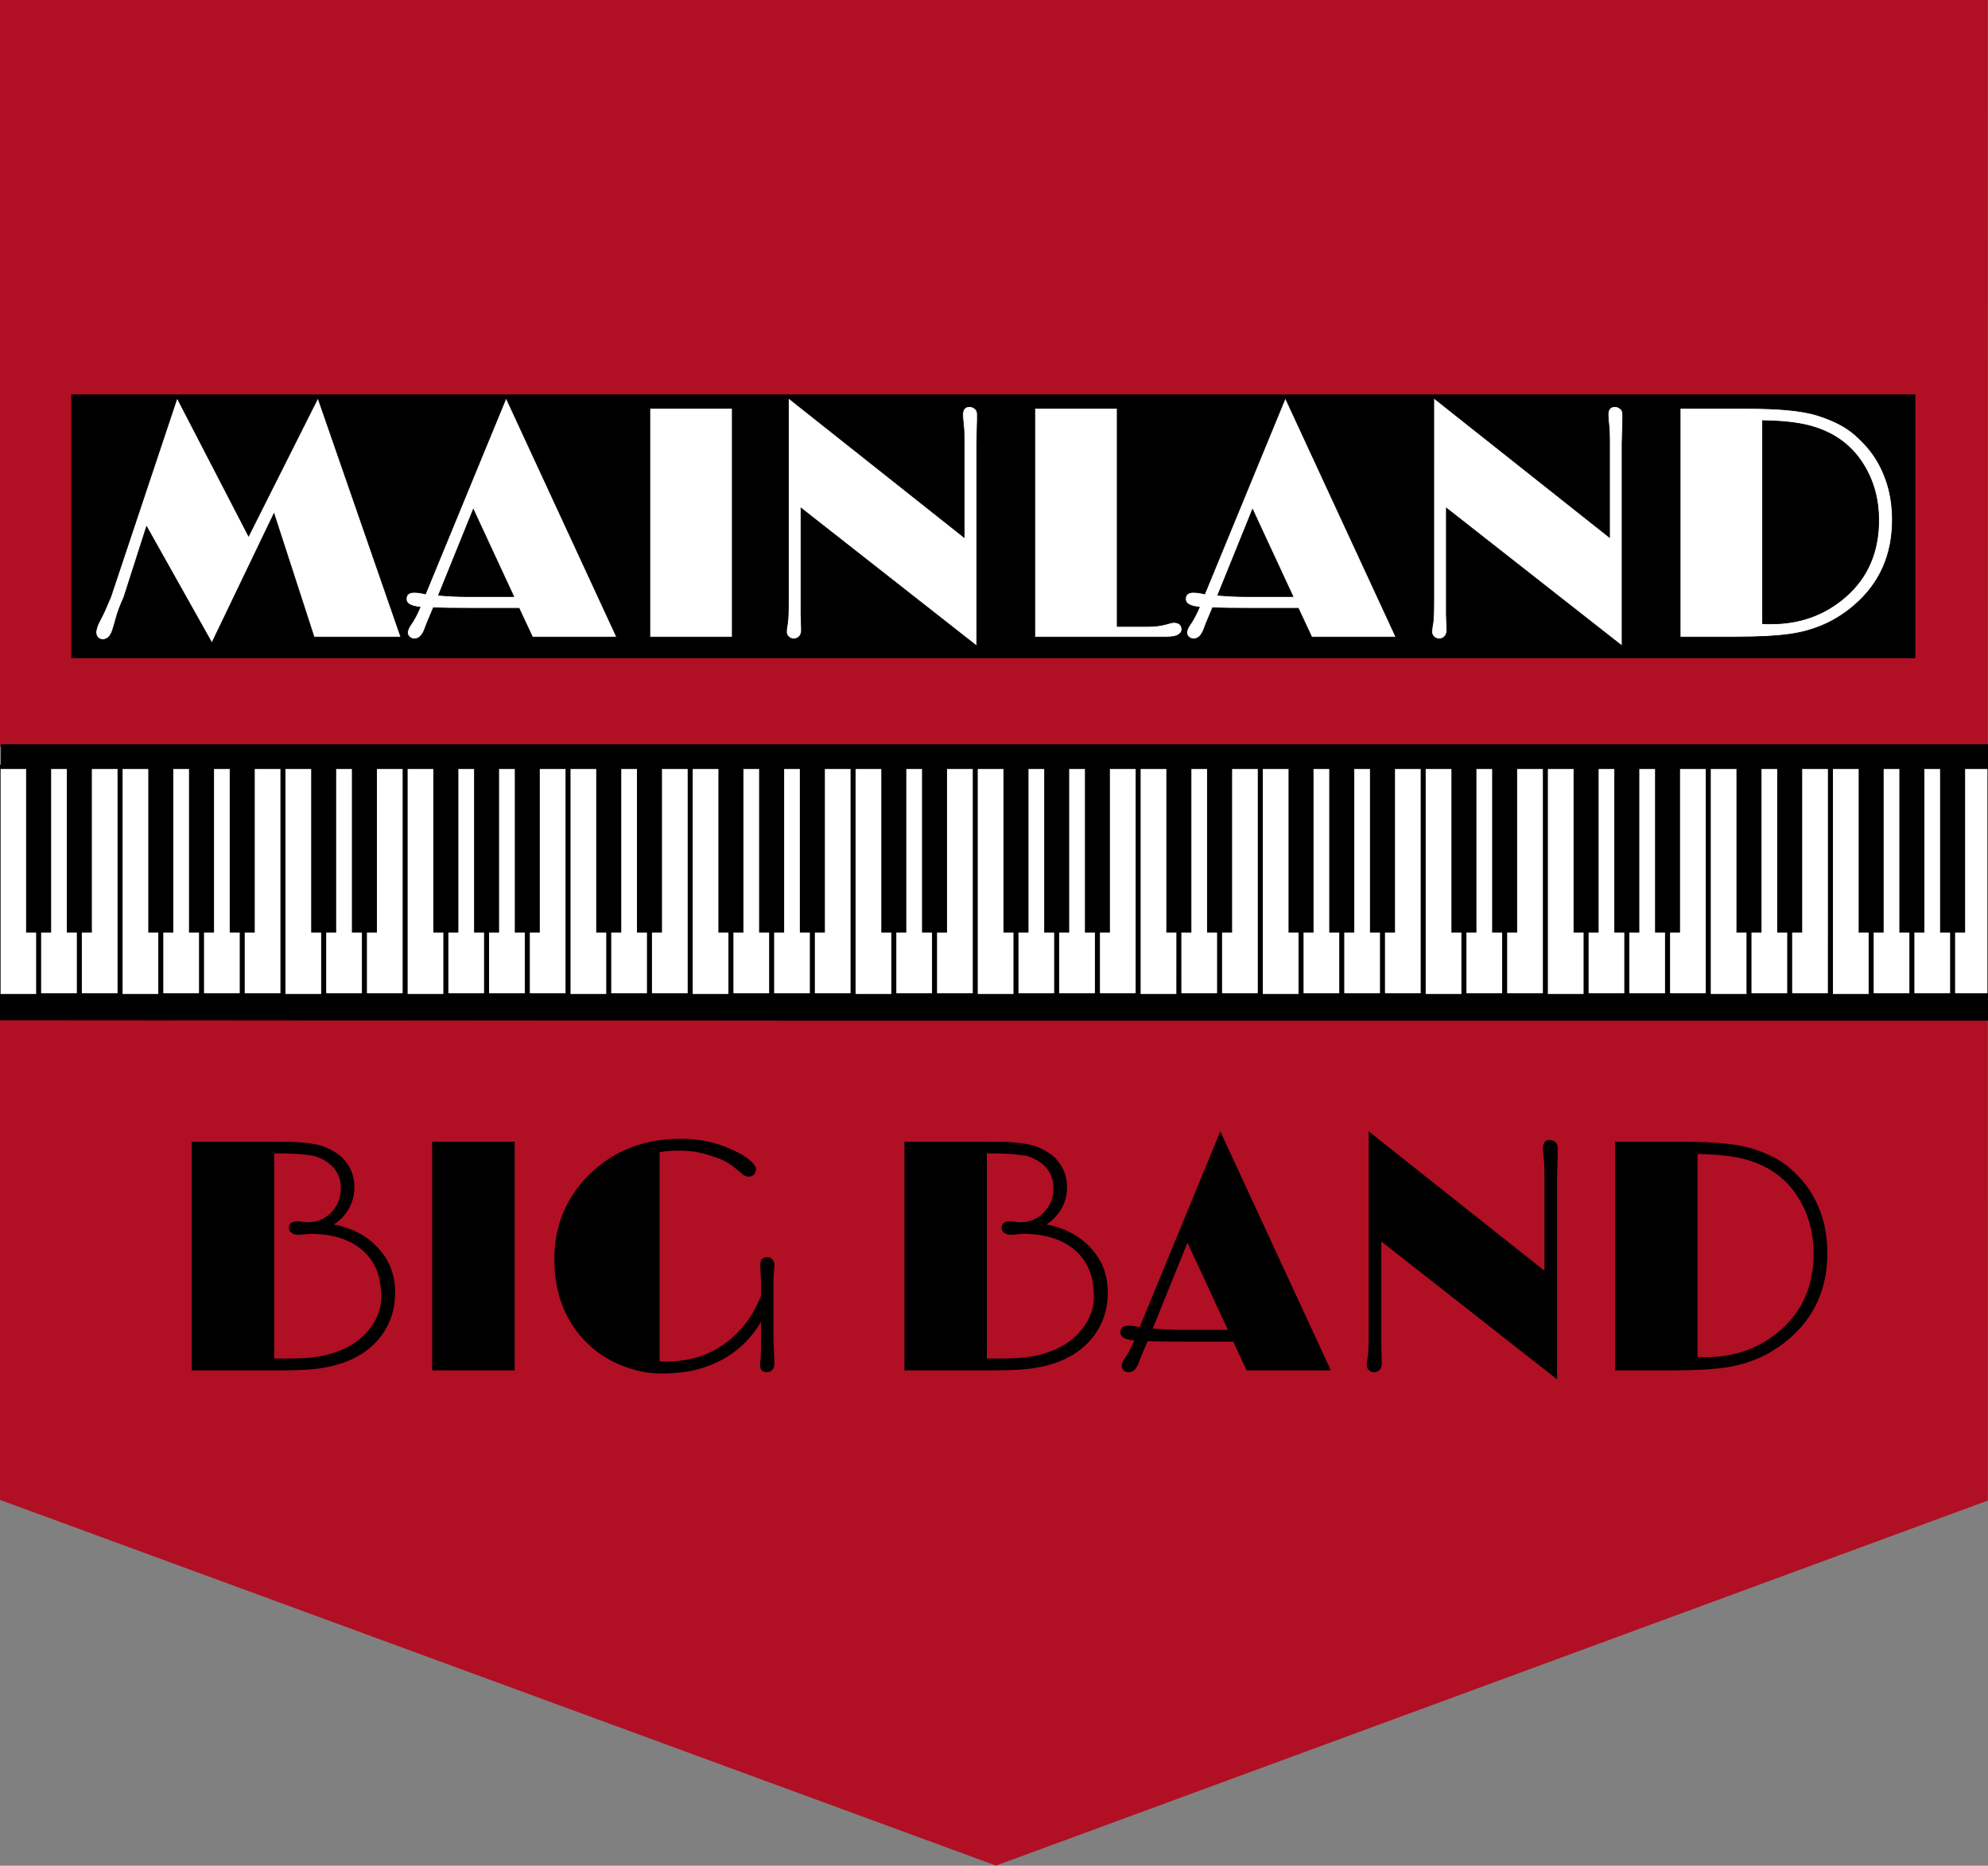 <svg xmlns="http://www.w3.org/2000/svg" width="2804" height="2632"><rect width="100%" height="100%" fill="#808080" stroke="none"/><g transform="translate(-764 -122)"><path d="M764 2238c-.092-705-.18-1411-.28-2116 935-.054 1869-.11 2804-.16.038 706 .075 1411 .11 2117l-1399 515c-468-172-937-344-1405-516z" fill="#b10f24"/><path stroke="#000" d="M865 679h2600v371H865z"/><rect x="764" y="1175.015" width="2803.776" height="383.969" ry="0" fill="#fff" stroke="#000"/><path stroke="#000" stroke-width=".977" d="M765.572 1172.522h2825.497v33.253H765.572z"/><path d="M642.636 1364.986v-164.25h3023v327.492h-3023zm57.437 115.882v-43.33h-14.107v-230.756H649.69v317.415h50.383zm57.437-115.882v-158.204h-36.276v230.756h-14.107v85.652h50.383zm57.437 115.882v-43.33H800.84v-230.756h-36.276v317.415h50.383zm57.437 0v-43.33h-14.107v-230.756h-22.169v230.756h-14.107v85.652h50.383zm57.437-115.882v-158.204h-36.276v230.756h-14.107v85.652h50.383zm57.437 115.882v-43.33h-14.107v-230.756h-36.276v317.415h50.383zm57.437 0v-43.33h-14.107v-230.756h-22.169v230.756h-14.107v85.652h50.383zm57.437 0v-43.33h-14.107v-230.756h-22.169v230.756h-14.107v85.652h50.383zm57.437-115.882v-158.204h-36.276v230.756h-14.107v85.652h50.383zm57.437 115.882v-43.33H1202.9v-230.756h-36.276v317.415h50.383zm57.437 0v-43.33h-14.107v-230.756h-22.169v230.756h-14.107v85.652h50.383zm57.437-115.882v-158.204h-36.276v230.756h-14.107v85.652h50.383zm57.437 115.882v-43.33h-14.107v-230.756h-36.276v317.415h50.383zm57.437 0v-43.33h-14.107v-230.756h-22.169v230.756h-14.107v85.652h50.383zm57.437 0v-43.33h-14.107v-230.756h-22.169v230.756h-14.107v85.652h50.383zm57.437-115.882v-158.204h-36.276v230.756h-14.107v85.652h50.383zm57.437 115.882v-43.33h-14.107v-230.756h-36.276v317.415h50.383zm57.437 0v-43.33h-14.107v-230.756h-22.169v230.756h-14.107v85.652h50.383zm57.437-115.882v-158.204h-36.276v230.756h-14.107v85.652h50.383zm57.437 115.882v-43.33h-14.107v-230.756h-36.276v317.415h50.383zm57.437 0v-43.33h-14.107v-230.756h-22.169v230.756h-14.107v85.652h50.383zm57.437 0v-43.33h-14.107v-230.756h-22.169v230.756h-14.107v85.652h50.383zm57.437-115.882v-158.204h-36.276v230.756h-14.107v85.652h50.383zm57.437 115.882v-43.33h-14.107v-230.756h-36.276v317.415h50.383zm57.437 0v-43.33h-14.107v-230.756h-22.169v230.756h-14.107v85.652h50.383zm57.437-115.882v-158.204h-36.276v230.756h-14.107v85.652h50.383zm57.437 115.882v-43.33h-14.107v-230.756h-36.276v317.415h50.383zm57.437 0v-43.33h-14.107v-230.756h-22.169v230.756h-14.107v85.652h50.383zm57.437 0v-43.33h-14.107v-230.756h-22.169v230.756h-14.107v85.652h50.383zm57.437-115.882v-158.204h-36.276v230.756h-14.107v85.652h50.383zm57.437 115.882v-43.33h-14.107v-230.756H2372.8v317.415h50.383zm57.437 0v-43.33h-14.107v-230.756h-22.169v230.756h-14.107v85.652h50.383zm57.437-115.882v-158.204h-36.276v230.756h-14.107v85.652h50.383zm57.437 115.882v-43.33h-14.107v-230.756h-36.276v317.415h50.383zm57.437 0v-43.33h-14.107v-230.756h-22.169v230.756h-14.107v85.652h50.383zm57.437 0v-43.33h-14.107v-230.756h-22.169v230.756h-14.107v85.652h50.383zm57.437-115.882v-158.204h-36.276v230.756h-14.107v85.652h50.383zm57.437 115.882v-43.33h-14.107v-230.756h-36.276v317.415h50.383zm57.437 0v-43.33h-14.107v-230.756h-22.169v230.756h-14.107v85.652h50.383zm57.437-115.882v-158.204h-36.276v230.756h-14.107v85.652h50.383zm57.437 115.882v-43.33h-14.107v-230.756h-36.276v317.415h50.383zm57.437 0v-43.33h-14.107v-230.756h-22.169v230.756h-14.107v85.652h50.383zm57.437 0v-43.33h-14.107v-230.756h-22.169v230.756h-14.107v85.652h50.383zm57.437-115.882v-158.204h-36.276v230.756h-14.107v85.652h50.383zm57.437 115.882v-43.33h-14.107v-230.756h-36.276v317.415h50.383zm57.437 0v-43.33h-14.107v-230.756h-22.169v230.756h-14.107v85.652h50.383zm57.437-115.882v-158.204H3305.9v230.756h-14.107v85.652h50.383zm57.437 115.882v-43.33h-14.107v-230.756h-36.276v317.415h50.383zm57.437 0v-43.33h-14.107v-230.756h-22.169v230.756h-14.107v85.652h50.383zm57.437 0v-43.33h-14.107v-230.756h-22.169v230.756h-14.107v85.652h50.383zm57.437-115.882v-158.204h-36.276v230.756h-14.107v85.652h50.383zm57.437 0v-158.204h-50.383v317.415h50.383z"/><path d="M559.933 1560.185c-.503-.428-.913-8.01-.913-16.766v-15.834h3031.843v33.532H2076.34c-832.71 0-1515.456-.354-1515.456-.783z" stroke="#000" stroke-width="1.304"/></g><g letter-spacing="0" word-spacing="0" font-size="467" font-family="Limelight"><path d="M143.791 902.16q-4.332-.456-6.613-3.876-2.28-3.42-1.824-7.525 1.14-7.069 4.333-12.997 3.192-5.93 4.56-8.893 1.596-2.965 3.193-6.613l8.665-20.067 93.719-280.701 100.788 194.735 97.824-194.735L565.414 898.74H442.963l-56.55-174.213L298.85 906.95l-92.123-164.18-31.924 99.648q-7.525 16.646-10.717 28.276-3.193 11.63-5.245 18.014-4.56 14.366-15.05 13.453zm524.463-44.009q-41.729 0-57.007-.684l-6.613 15.734q-2.964 6.613-5.472 13.91-5.245 14.137-14.594 14.137-4.333 0-7.069-2.736-2.736-2.736-2.736-5.7 0-5.017 4.332-11.174 6.841-9.577 13.454-25.083-19.61-1.824-19.61-11.401t11.173-9.577q6.84 0 15.962 2.28l113.785-276.37L869.83 898.74H751.028l-18.926-40.589zm-49.71-18.47q21.89 1.824 39.22 1.824h66.813L667.57 718.6zm298.032-263.6h116.294v322.66H916.576zm213.205 290.051l.685 22.803q0 5.929-3.193 9.121-3.192 3.192-7.753 3.192-4.332 0-7.297-2.964-2.964-2.964-2.964-6.385 0-3.648.456-6.613.684-3.192 1.14-7.068 1.14-6.613 1.14-33.064V561.488l247.866 196.56V622.142q0-15.506-.912-22.119-1.14-10.717-1.14-15.05 0-11.4 9.805-11.4 3.876 0 7.297 2.735 3.648 2.737 3.648 7.981v7.981l-.912 33.064v285.947l-247.866-194.508zm525.147 11.858q12.086 0 12.086 10.26 0 4.105-5.017 7.298-4.788 3.192-17.33 3.192H1459.51V576.081h116.294v307.61h42.641q14.366 0 24.627-2.737 10.49-2.964 11.857-2.964zm112.418-19.839q-41.73 0-57.007-.684l-6.613 15.734q-2.964 6.613-5.473 13.91-5.244 14.137-14.593 14.137-4.333 0-7.07-2.736-2.735-2.736-2.735-5.7 0-5.017 4.332-11.174 6.841-9.577 13.454-25.083-19.61-1.824-19.61-11.401t11.173-9.577q6.84 0 15.962 2.28l113.785-276.37 155.971 337.253H1850.12l-18.927-40.589zm-49.71-18.47q21.89 1.824 39.22 1.824h66.813L1766.662 718.6zm322.43 26.451l.685 22.803q0 5.929-3.193 9.121-3.192 3.192-7.753 3.192-4.332 0-7.297-2.964-2.964-2.964-2.964-6.385 0-3.648.456-6.613.684-3.192 1.14-7.068 1.14-6.613 1.14-33.064V561.488l247.866 196.56V622.142q0-15.506-.912-22.119-1.14-10.717-1.14-15.05 0-11.4 9.805-11.4 3.877 0 7.297 2.735 3.648 2.737 3.648 7.981v7.981l-.912 33.064v285.947l-247.865-194.508zm329.728-290.051h94.86q66.355 0 97.367 9.35 35.344 10.945 54.499 28.047 19.382 17.102 30.327 35.344 22.347 37.169 22.347 84.37 0 74.337-53.358 120.399-37.853 33.064-89.16 40.817-28.502 4.332-79.809 4.332h-77.073zm116.294 303.733q3.648.228 6.613.228h5.244q61.796 0 105.577-38.537 46.29-40.589 46.29-107.857 0-42.413-20.295-76.389-29.415-49.482-93.035-59.971-20.75-3.42-50.394-3.877z" aria-label="MAINLAND" fill="#fff" stroke="#000"/><path d="M270.478 1610.636h97.824q36.485 0 44.237.228 33.748 1.596 47.658 7.98 13.91 6.157 22.119 13.91 17.558 17.33 17.558 41.957 0 24.4-17.102 42.87-5.245 5.7-12.086 9.805 37.169 6.84 60.884 31.24 25.767 26.45 25.767 64.531 0 38.765-23.943 66.812-33.52 38.765-103.524 42.413-17.787.912-35.117.912H270.48zm149.586 112.189l11.63 1.368h3.648q18.014 0 31.24-13.226 14.138-14.137 14.138-34.66 0-25.083-21.663-38.536-10.945-6.841-21.89-7.981-10.718-1.368-16.875-1.824-12.77-.912-33.52-.912v289.366h25.311q38.765 0 63.164-9.577 29.187-10.033 46.29-32.38 16.19-21.206 16.19-44.465 0-23.259-6.841-39.22-6.841-15.963-19.839-27.136-26.45-23.03-73.653-23.03l-15.733 1.367q-7.297 0-10.718-2.964-3.42-2.965-3.42-6.84 0-9.35 12.541-9.35zm189.491-112.189H725.85v322.658H609.555zm463.352 306.012l.456-15.734v-36.028q-32.152 53.586-94.86 68.18-19.838 4.56-46.29 4.56-26.222 0-54.498-10.945-28.047-10.945-49.254-31.695-46.517-45.15-46.517-118.803 0-70.46 49.254-119.258 51.306-50.394 128.835-50.394 39.22 0 70.917 14.594 19.382 8.665 27.363 16.19 7.98 7.297 7.98 11.857 0 4.333-2.735 7.525-2.737 3.192-7.753 3.192-4.789 0-10.718-5.244-17.558-15.506-31.011-20.295-13.226-4.788-21.207-6.84-7.98-2.053-14.366-2.965-9.805-1.368-23.258-1.368-13.454 0-24.855 2.28v295.068q2.508.228 5.016.228h4.56q67.725 0 109.682-51.306 14.366-17.559 23.715-41.501v-21.891l-1.14-20.522q0-12.086 9.577-12.086 5.016 0 7.753 3.42 2.736 3.193 2.736 7.981l-1.368 18.927v84.826l1.368 35.344q0 5.473-3.192 8.665-2.965 3.193-7.07 3.193-10.032 0-10.032-10.49 0-2.736.912-8.665zm202.716-306.012h97.824q36.484 0 44.237.228 33.748 1.596 47.658 7.98 13.91 6.157 22.118 13.91 17.558 17.33 17.558 41.957 0 24.4-17.102 42.87-5.244 5.7-12.085 9.805 37.169 6.84 60.883 31.24 25.767 26.45 25.767 64.531 0 38.765-23.943 66.812-33.52 38.765-103.524 42.413-17.786.912-35.116.912h-124.275zm149.586 112.189l11.63 1.368h3.648q18.014 0 31.24-13.226 14.137-14.137 14.137-34.66 0-25.083-21.662-38.536-10.946-6.841-21.891-7.981-10.717-1.368-16.874-1.824-12.77-.912-33.52-.912v289.366h25.311q38.765 0 63.163-9.577 29.188-10.033 46.29-32.38 16.19-21.206 16.19-44.465 0-23.259-6.84-39.22-6.842-15.963-19.84-27.136-26.45-23.03-73.652-23.03l-15.734 1.367q-7.297 0-10.717-2.964-3.42-2.965-3.42-6.84 0-9.35 12.54-9.35zm250.374 169.88q-41.73 0-57.007-.684l-6.613 15.734q-2.964 6.613-5.472 13.91-5.245 14.138-14.594 14.138-4.333 0-7.069-2.737-2.736-2.736-2.736-5.7 0-5.017 4.332-11.174 6.841-9.577 13.454-25.083-19.61-1.824-19.61-11.401t11.173-9.577q6.84 0 15.962 2.28l113.785-276.37 155.971 337.253h-118.802l-18.926-40.589zm-49.71-18.47q21.89 1.824 39.22 1.824h66.813l-57.007-122.906zm322.431 26.451l.684 22.803q0 5.929-3.193 9.121-3.192 3.193-7.753 3.193-4.332 0-7.296-2.965-2.965-2.964-2.965-6.385 0-3.648.456-6.612.684-3.193 1.14-7.07 1.14-6.612 1.14-33.063v-283.666l247.866 196.56v-135.905q0-15.506-.912-22.119-1.14-10.717-1.14-15.05 0-11.4 9.805-11.4 3.877 0 7.297 2.735 3.648 2.737 3.648 7.981v7.981l-.912 33.064v285.947l-247.865-194.508zm329.727-290.05h94.86q66.355 0 97.367 9.349 35.344 10.945 54.499 28.047 19.382 17.102 30.327 35.344 22.347 37.169 22.347 84.37 0 74.337-53.358 120.399-37.853 33.064-89.159 40.817-28.503 4.332-79.81 4.332h-77.073zm116.294 303.732q3.649.228 6.613.228h5.245q61.795 0 105.576-38.537 46.29-40.588 46.29-107.857 0-42.413-20.295-76.389-29.415-49.482-93.035-59.971-20.75-3.42-50.394-3.876z" aria-label="BIG BAND"/></g></svg>